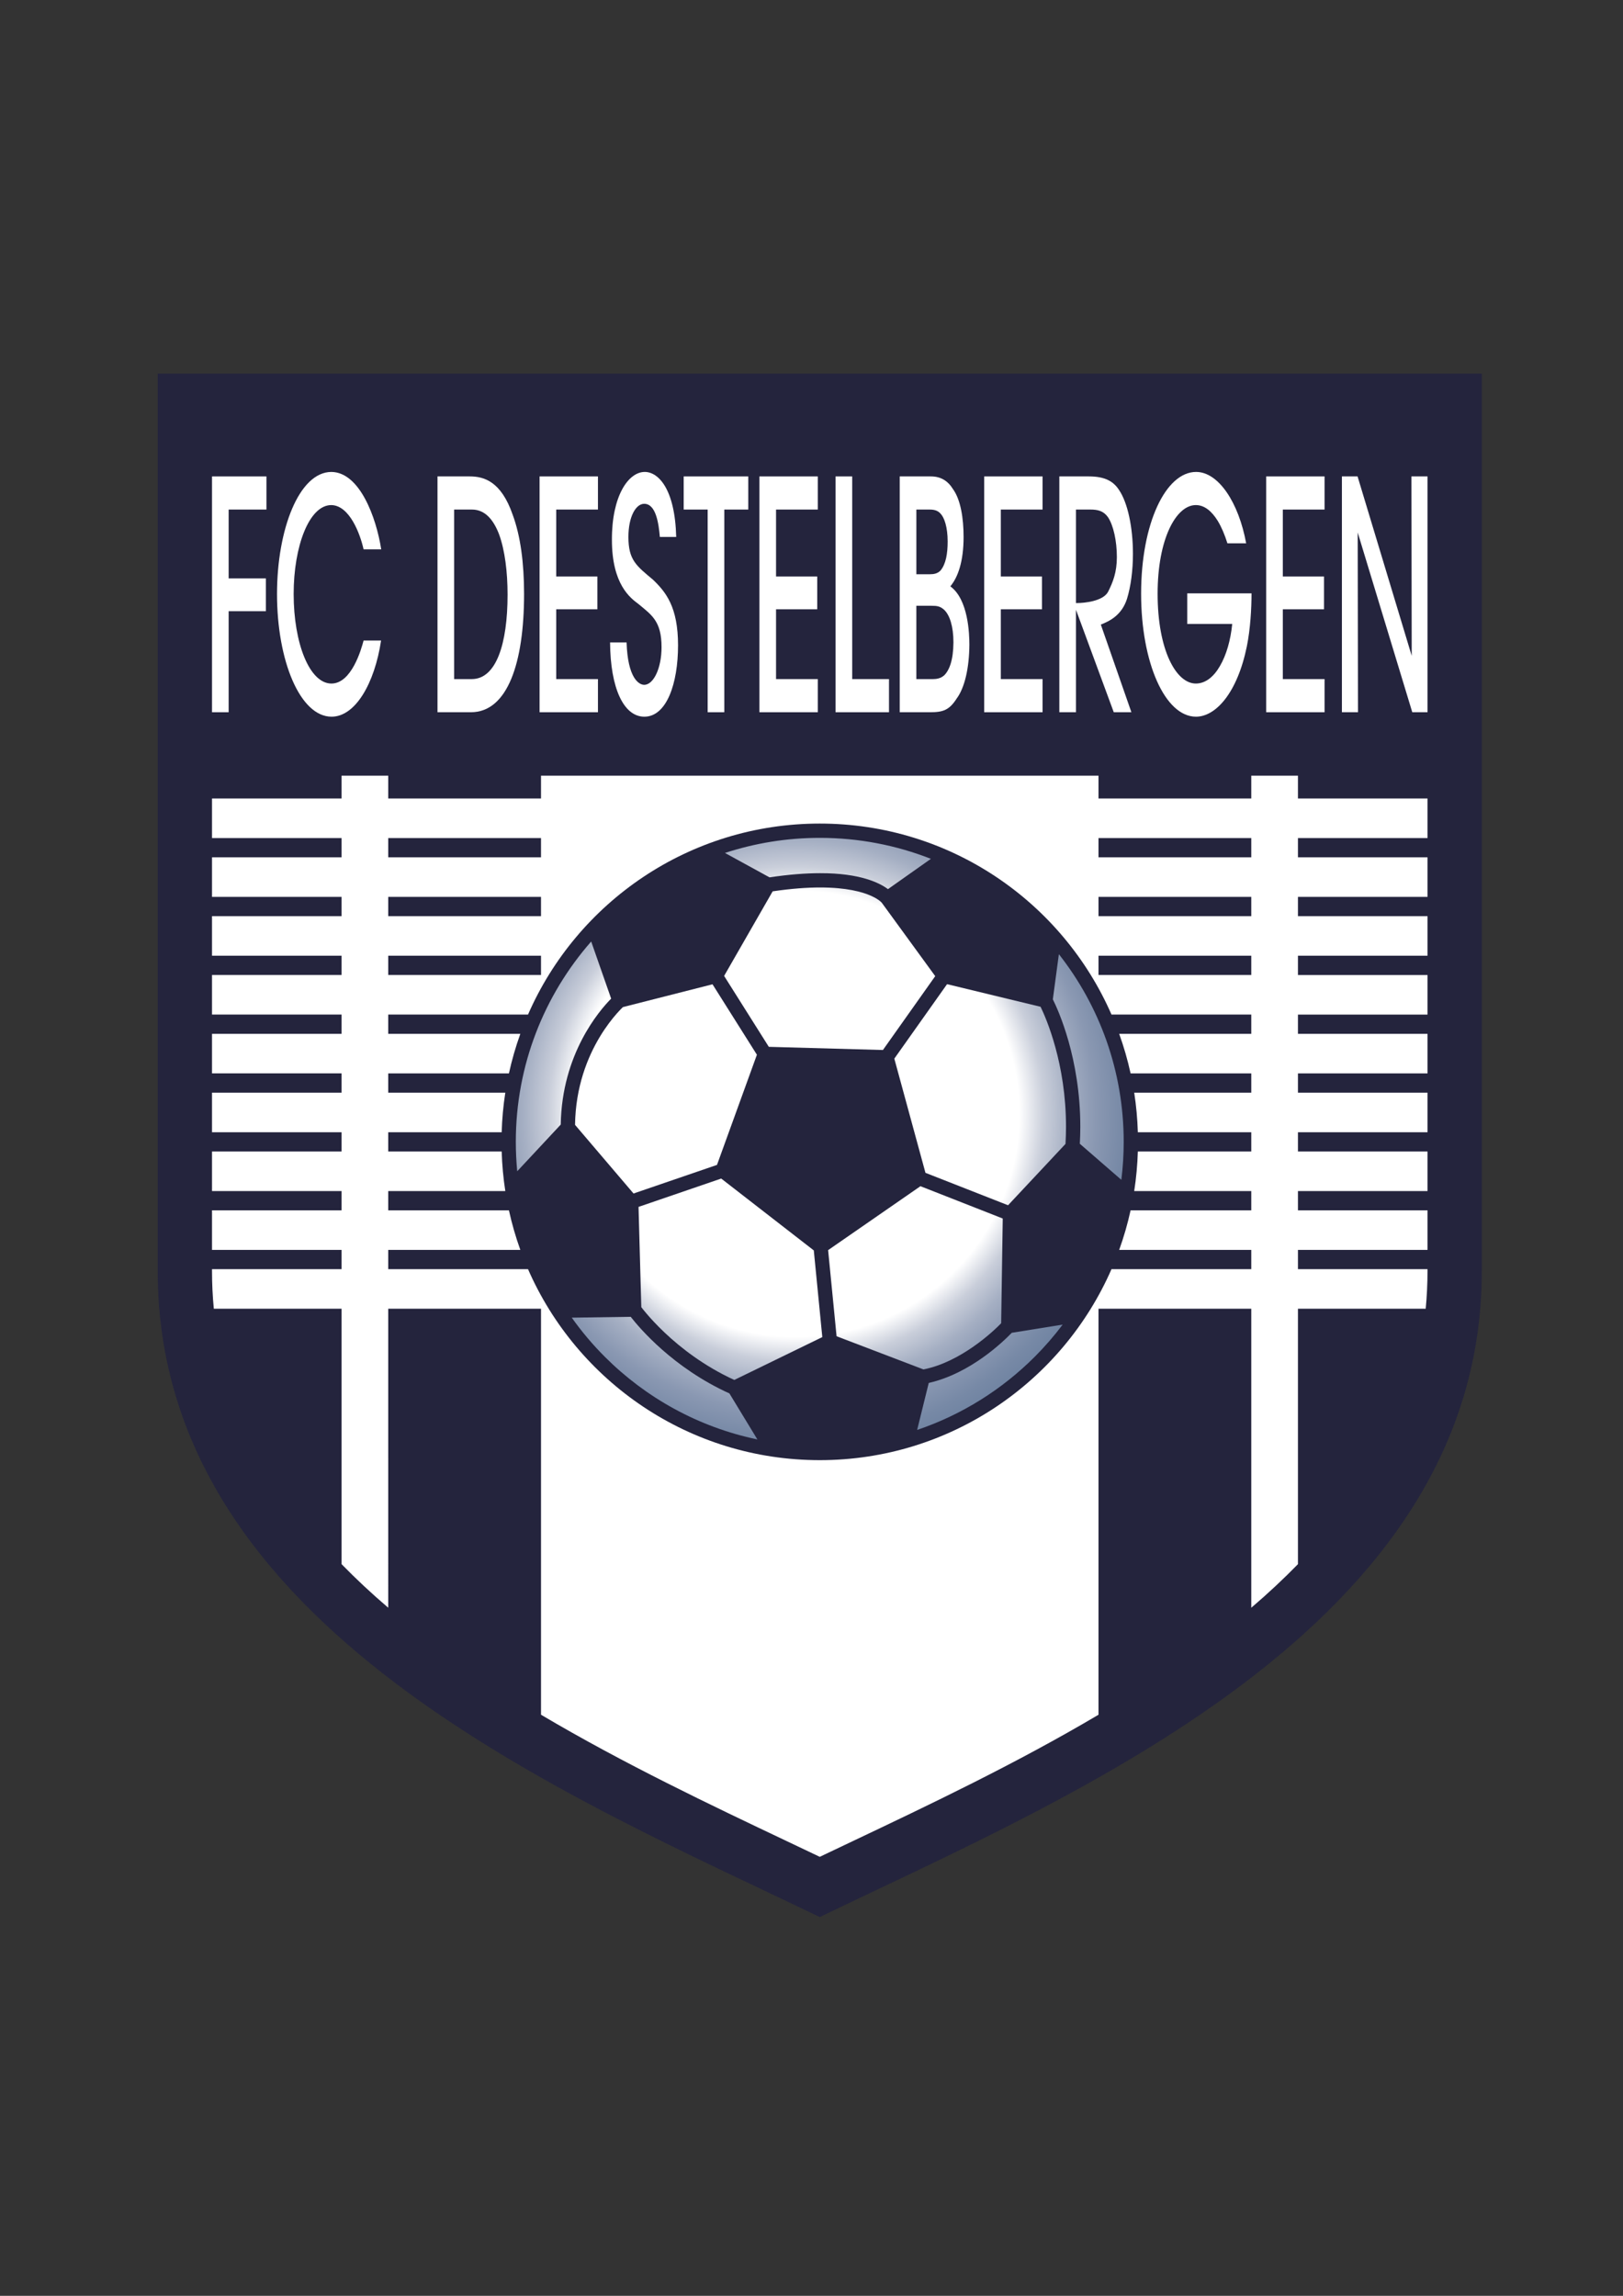 <svg enable-background="new 0 0 595.276 841.89" viewBox="0 0 595.276 841.89" xmlns="http://www.w3.org/2000/svg" xmlns:xlink="http://www.w3.org/1999/xlink"><rect x="0" y="0" width="595.276" height="841.89" fill="#333333" stroke="none"/><linearGradient id="a"><stop offset="0" stop-color="#fff"/><stop offset=".52" stop-color="#fff"/><stop offset=".578" stop-color="#c9ceda"/><stop offset=".637" stop-color="#a5afc3"/><stop offset=".699" stop-color="#8a98b2"/><stop offset=".763" stop-color="#7789a6"/><stop offset=".832" stop-color="#6a7f9e"/><stop offset=".907" stop-color="#62799a"/><stop offset="1" stop-color="#5f7798"/></linearGradient><radialGradient id="b" cx="292.07" cy="408.42" gradientUnits="userSpaceOnUse" r="157.231" xlink:href="#a"/><radialGradient id="c" cx="292.076" cy="408.419" gradientUnits="userSpaceOnUse" r="157.224" xlink:href="#a"/><radialGradient id="d" cx="292.077" cy="408.42" gradientUnits="userSpaceOnUse" r="157.222" xlink:href="#a"/><radialGradient id="e" cx="292.076" cy="408.42" gradientUnits="userSpaceOnUse" r="157.22" xlink:href="#a"/><radialGradient id="f" cx="292.076" cy="408.42" gradientUnits="userSpaceOnUse" r="157.224" xlink:href="#a"/><radialGradient id="g" cx="292.075" cy="408.42" gradientUnits="userSpaceOnUse" r="157.224" xlink:href="#a"/><radialGradient id="h" cx="292.077" cy="408.419" gradientUnits="userSpaceOnUse" r="157.221" xlink:href="#a"/><radialGradient id="i" cx="292.077" cy="408.42" gradientUnits="userSpaceOnUse" r="157.222" xlink:href="#a"/><radialGradient id="j" cx="292.077" cy="408.421" gradientUnits="userSpaceOnUse" r="157.22" xlink:href="#a"/><radialGradient id="k" cx="292.076" cy="408.42" gradientUnits="userSpaceOnUse" r="157.221" xlink:href="#a"/><path d="m543.488 137v329.118c0 130.933-150.732 192.413-242.821 236.882-92.089-44.469-242.821-105.949-242.821-236.882v-329.118z" fill="#24243d"/><g fill="#fff"><path d="m77.76 174.701h19.964v12.153h-13.86v25.243h13.654v12.037h-13.654v37.046h-6.104z"/><path d="m139.771 234.886c-2.378 15.776-9.465 27.931-18.153 27.931-11.534 0-20.015-20.451-20.015-44.993 0-23.723 8.12-44.759 19.963-44.759 10.292.117 16.394 16.477 18.257 28.397h-6.466c-1.24-5.609-5.12-16.127-11.843-16.244-8.12 0-13.809 15.076-13.809 32.605 0 17.997 5.793 32.839 13.861 32.839 7.395 0 10.964-12.621 11.791-15.776z"/><path d="m160.46 174.701h11.843c5.12 0 11.482 1.753 15.723 14.024 2.896 7.83 4.189 17.763 4.189 29.099 0 25.243-6.052 43.356-19.497 43.356h-12.258zm6.103 74.325h6.464c8.999 0 13.136-12.972 13.136-30.969 0-8.297-.982-16.245-3.103-22.087-2.017-5.259-5.068-9.116-9.982-9.116h-6.516v62.172z"/><path d="m197.904 174.701h21.411v12.153h-15.309v24.542h15.102v12.037h-15.102v25.593h15.309v12.154h-21.411z"/><path d="m229.814 235.587c.414 12.972 4.448 15.542 6.464 15.542 3.414 0 6.361-6.077 6.361-13.79 0-9.583-3.62-11.804-8.533-15.894-3-2.22-9.671-7.246-9.671-23.49-.052-16.127 6.05-24.892 12.051-24.892 4.912 0 11.067 6.077 11.532 23.84h-5.999c-.414-4.675-1.345-12.154-5.741-12.154-3.102 0-5.793 4.791-5.793 12.154 0 8.414 2.846 10.518 8.999 15.66 4.759 4.558 9.206 10.051 9.206 24.074 0 14.024-4.189 26.178-12.361 26.178-7.603 0-12.464-10.518-12.568-27.23h6.053z"/><path d="m259.552 186.854h-8.792v-12.153h23.686v12.153h-8.792v74.326h-6.102z"/><path d="m278.533 174.701h21.411v12.153h-15.309v24.542h15.102v12.037h-15.102v25.593h15.309v12.154h-21.411z"/><path d="m306.461 174.701h6.103v74.325h13.499v12.154h-19.602z"/><path d="m329.991 174.701h11.43c3.62 0 6.258 1.636 8.12 4.674 2.792 3.856 3.878 10.635 3.878 17.53 0 9.115-2.12 14.842-4.86 18.114 6.62 4.791 6.982 17.53 6.982 21.386-.052 8.531-1.707 15.777-4.655 19.75-2.689 4.208-4.965 5.025-9.672 5.025h-11.223zm6.103 35.877h5.018c1.396 0 2.792-.234 3.879-1.402 1.913-2.337 2.586-6.077 2.586-10.634 0-5.259-1.242-8.765-2.586-10.167-.932-1.052-2.121-1.52-4.034-1.52h-4.862v23.723zm0 38.448h6.155c1.24 0 2.792-.233 4.085-1.402 1.862-1.87 3.31-5.493 3.362-12.037 0-5.96-1.396-10.051-3.362-11.92-1.499-1.402-2.741-1.519-4.603-1.519h-5.638v26.878z"/><path d="m360.973 174.701h21.41v12.153h-15.309v24.542h15.102v12.037h-15.102v25.593h15.309v12.154h-21.41z"/><path d="m413.361 219.577c1.396-4.558 2.172-10.401 2.172-16.478 0-9.699-1.913-18.698-5.067-23.373-2.018-3.155-5.12-5.025-11.12-5.025h-10.81v86.479h6.103v-37.57l13.861 37.57h6.465l-11.208-32.138c2.947-1.168 7.639-3.272 9.604-9.465zm-18.289 1.561h-.434v-34.284h5.225c2.74 0 4.861.468 6.517 2.805 2.017 3.039 3.258 8.765 3.258 14.608 0 5.609-1.441 9.203-3.201 12.709-1.81 3.506-8.727 4.162-11.365 4.162z"/><path d="m450.185 199.242c-.983-3.155-2.173-5.96-3.517-8.181-2.225-3.623-4.913-5.843-8.068-5.843-7.24 0-14.016 12.388-14.016 32.488 0 20.802 6.827 32.956 14.016 32.956 3.518 0 6.568-2.454 8.844-6.428 2.328-3.974 3.93-9.466 4.5-15.426h-16.498v-11.218h23.583c0 5.492-.413 12.972-1.707 19.399-3.518 17.179-11.43 25.827-18.67 25.827-11.326 0-20.119-19.75-20.119-45.11 0-25.827 9.051-44.642 20.171-44.642 8.223 0 15.619 11.219 18.359 26.178z"/><path d="m464.408 174.701h21.41v12.153h-15.308v24.542h15.102v12.037h-15.102v25.593h15.308v12.154h-21.41z"/><path d="m517.781 240.495-.103-65.795h5.894v86.479h-5.585l-20.016-65.911.104 65.911h-5.895v-86.479h5.739z"/><path d="m523.573 307.324v-14.509h-47.516v-8.376h-17.119v8.376h-56.034v-8.376h-204.474v8.376h-56.034v-8.376h-17.119v8.376h-47.517v14.509h47.517v7.064h-47.517v14.509h47.517v7.065h-47.517v14.509h47.517v7.065h-47.517v14.509h47.517v7.066h-47.517v14.508h47.517v7.066h-47.517v14.509h47.517v7.065h-47.517v14.509h47.517v7.065h-47.517v14.509h47.517v7.065h-47.517v.708c0 4.656.226 9.255.663 13.8h46.854v93.669c5.265 5.397 10.962 10.726 17.12 15.985l-.001-109.654h56.034v148.888c30.433 18.023 62.483 33.232 90.275 46.419 4.104 1.948 8.077 3.834 11.962 5.688 3.886-1.854 7.86-3.739 11.964-5.688 27.791-13.188 59.842-28.397 90.273-46.419v-148.885h56.034v109.652c6.157-5.259 11.855-10.587 17.119-15.985v-93.667h46.853c.438-4.545.663-9.144.663-13.8v-.708h-47.516v-7.065h47.516v-14.509h-47.516v-7.065h47.516v-14.509h-47.516v-7.065h47.516v-14.509h-47.516v-7.066h47.516v-14.508h-47.516v-7.066h47.516v-14.509h-47.516v-7.065h47.516v-14.509h-47.516v-7.065h47.516v-14.509h-47.516v-7.064h47.516zm-381.178 0h56.034v7.064h-56.034zm0 21.574h56.034v7.065h-56.034zm0 28.64v-7.065h56.034v7.065zm316.543 21.574h-48.45c1.696 4.703 3.096 9.547 4.185 14.508h44.266v7.066h-42.939c.736 4.748 1.185 9.59 1.331 14.509h41.607v7.065h-41.607c-.146 4.919-.595 9.762-1.331 14.509h42.938v7.065h-44.266c-1.089 4.962-2.488 9.805-4.185 14.509h48.45v7.065h-51.27c-18.011 41.226-59.136 70.038-107.001 70.04-47.866-.002-88.993-28.814-107.003-70.04h-51.269v-7.065h48.45c-1.696-4.704-3.096-9.547-4.184-14.509h-44.266v-7.065h42.939c-.737-4.747-1.185-9.59-1.332-14.509h-41.607v-7.065h41.607c.146-4.919.594-9.761 1.332-14.509h-42.939v-7.066h44.266c1.088-4.961 2.488-9.805 4.185-14.508h-48.451v-7.066h51.27c18.011-41.224 59.137-70.036 107.003-70.038 47.863.001 88.99 28.814 107.001 70.038h51.27zm0-21.574h-56.034v-7.065h56.034zm0-21.575h-56.034v-7.065h56.034zm0-21.574h-56.034v-7.064h56.034z"/></g><path d="m388.37 349.903-2.213 16.562c1.925 3.848 10.066 21.579 10.076 46.725 0 2.028-.067 4.116-.18 6.237l15.229 13.226c.567-4.561.864-9.208.864-13.924 0-25.983-8.88-49.871-23.776-68.826z" fill="url(#b)"/><path d="m367.205 485.236.577-38.398-30.186-11.85-33.862 23.443 3.1 31.578 31.872 12.17c13.673-2.683 25.68-13.994 28.499-16.943z" fill="url(#c)"/><path d="m264.521 432.186-30.323 10.389 1.015 36.768c.028.037.049.064.08.104.374.488.945 1.207 1.707 2.107 1.524 1.801 3.813 4.329 6.831 7.18 5.844 5.52 14.429 12.238 25.483 17.305l32.287-15.714-3.122-31.789z" fill="url(#d)"/><path d="m210.909 412.493 21.454 25.173 30.611-10.487 14.639-40.401-16.284-25.831-32.854 8.359c-.08.077-.165.159-.267.257-.476.469-1.171 1.182-2.013 2.138-1.684 1.91-3.953 4.778-6.223 8.554-4.439 7.392-8.868 18.222-9.063 32.238z" fill="url(#e)"/><path d="m323.834 385.044 19.184-27.086-19.628-26.952c-.011-.013-.031-.034-.065-.072-.093-.099-.276-.279-.567-.515-.585-.472-1.609-1.176-3.253-1.911-3.288-1.469-9.071-3.066-18.687-3.066-4.803-.002-10.569.406-17.426 1.419l-17.803 31.014 16.395 26.007z" fill="url(#f)"/><path d="m347.357 360.901-19.344 27.306 11.422 41.876 30.298 11.892 21.069-22.495c.123-2.141.188-4.246.188-6.29.006-23.185-7.309-39.855-9.331-43.997z" fill="url(#g)"/><path d="m300.817 320.201c14.644-.034 21.809 3.558 24.865 5.855l15.749-11.118c-12.625-4.962-26.372-7.688-40.764-7.688-12.146 0-23.829 1.947-34.769 5.535l16.341 8.946c7.249-1.086 13.393-1.53 18.578-1.53z" fill="url(#h)"/><path d="m216.832 345.255c-17.212 19.624-27.646 45.317-27.646 73.473 0 3.635.18 7.228.52 10.775l15.965-17.121c.395-25.894 14.133-41.784 18.484-46.177z" fill="url(#i)"/><path d="m231.329 482.886-21.622.309c3.639 5.124 7.699 9.929 12.132 14.362 15.041 15.04 34.346 25.792 55.951 30.298l-10.259-16.871c-20.632-9.353-32.989-23.976-36.202-28.098z" fill="url(#j)"/><path d="m340.641 507.137-4.256 17.227c16.416-5.548 31.117-14.816 43.111-26.807 3.691-3.691 7.12-7.643 10.267-11.819l-18.677 3.011c-2.895 2.987-14.964 14.863-30.445 18.388z" fill="url(#k)"/></svg>